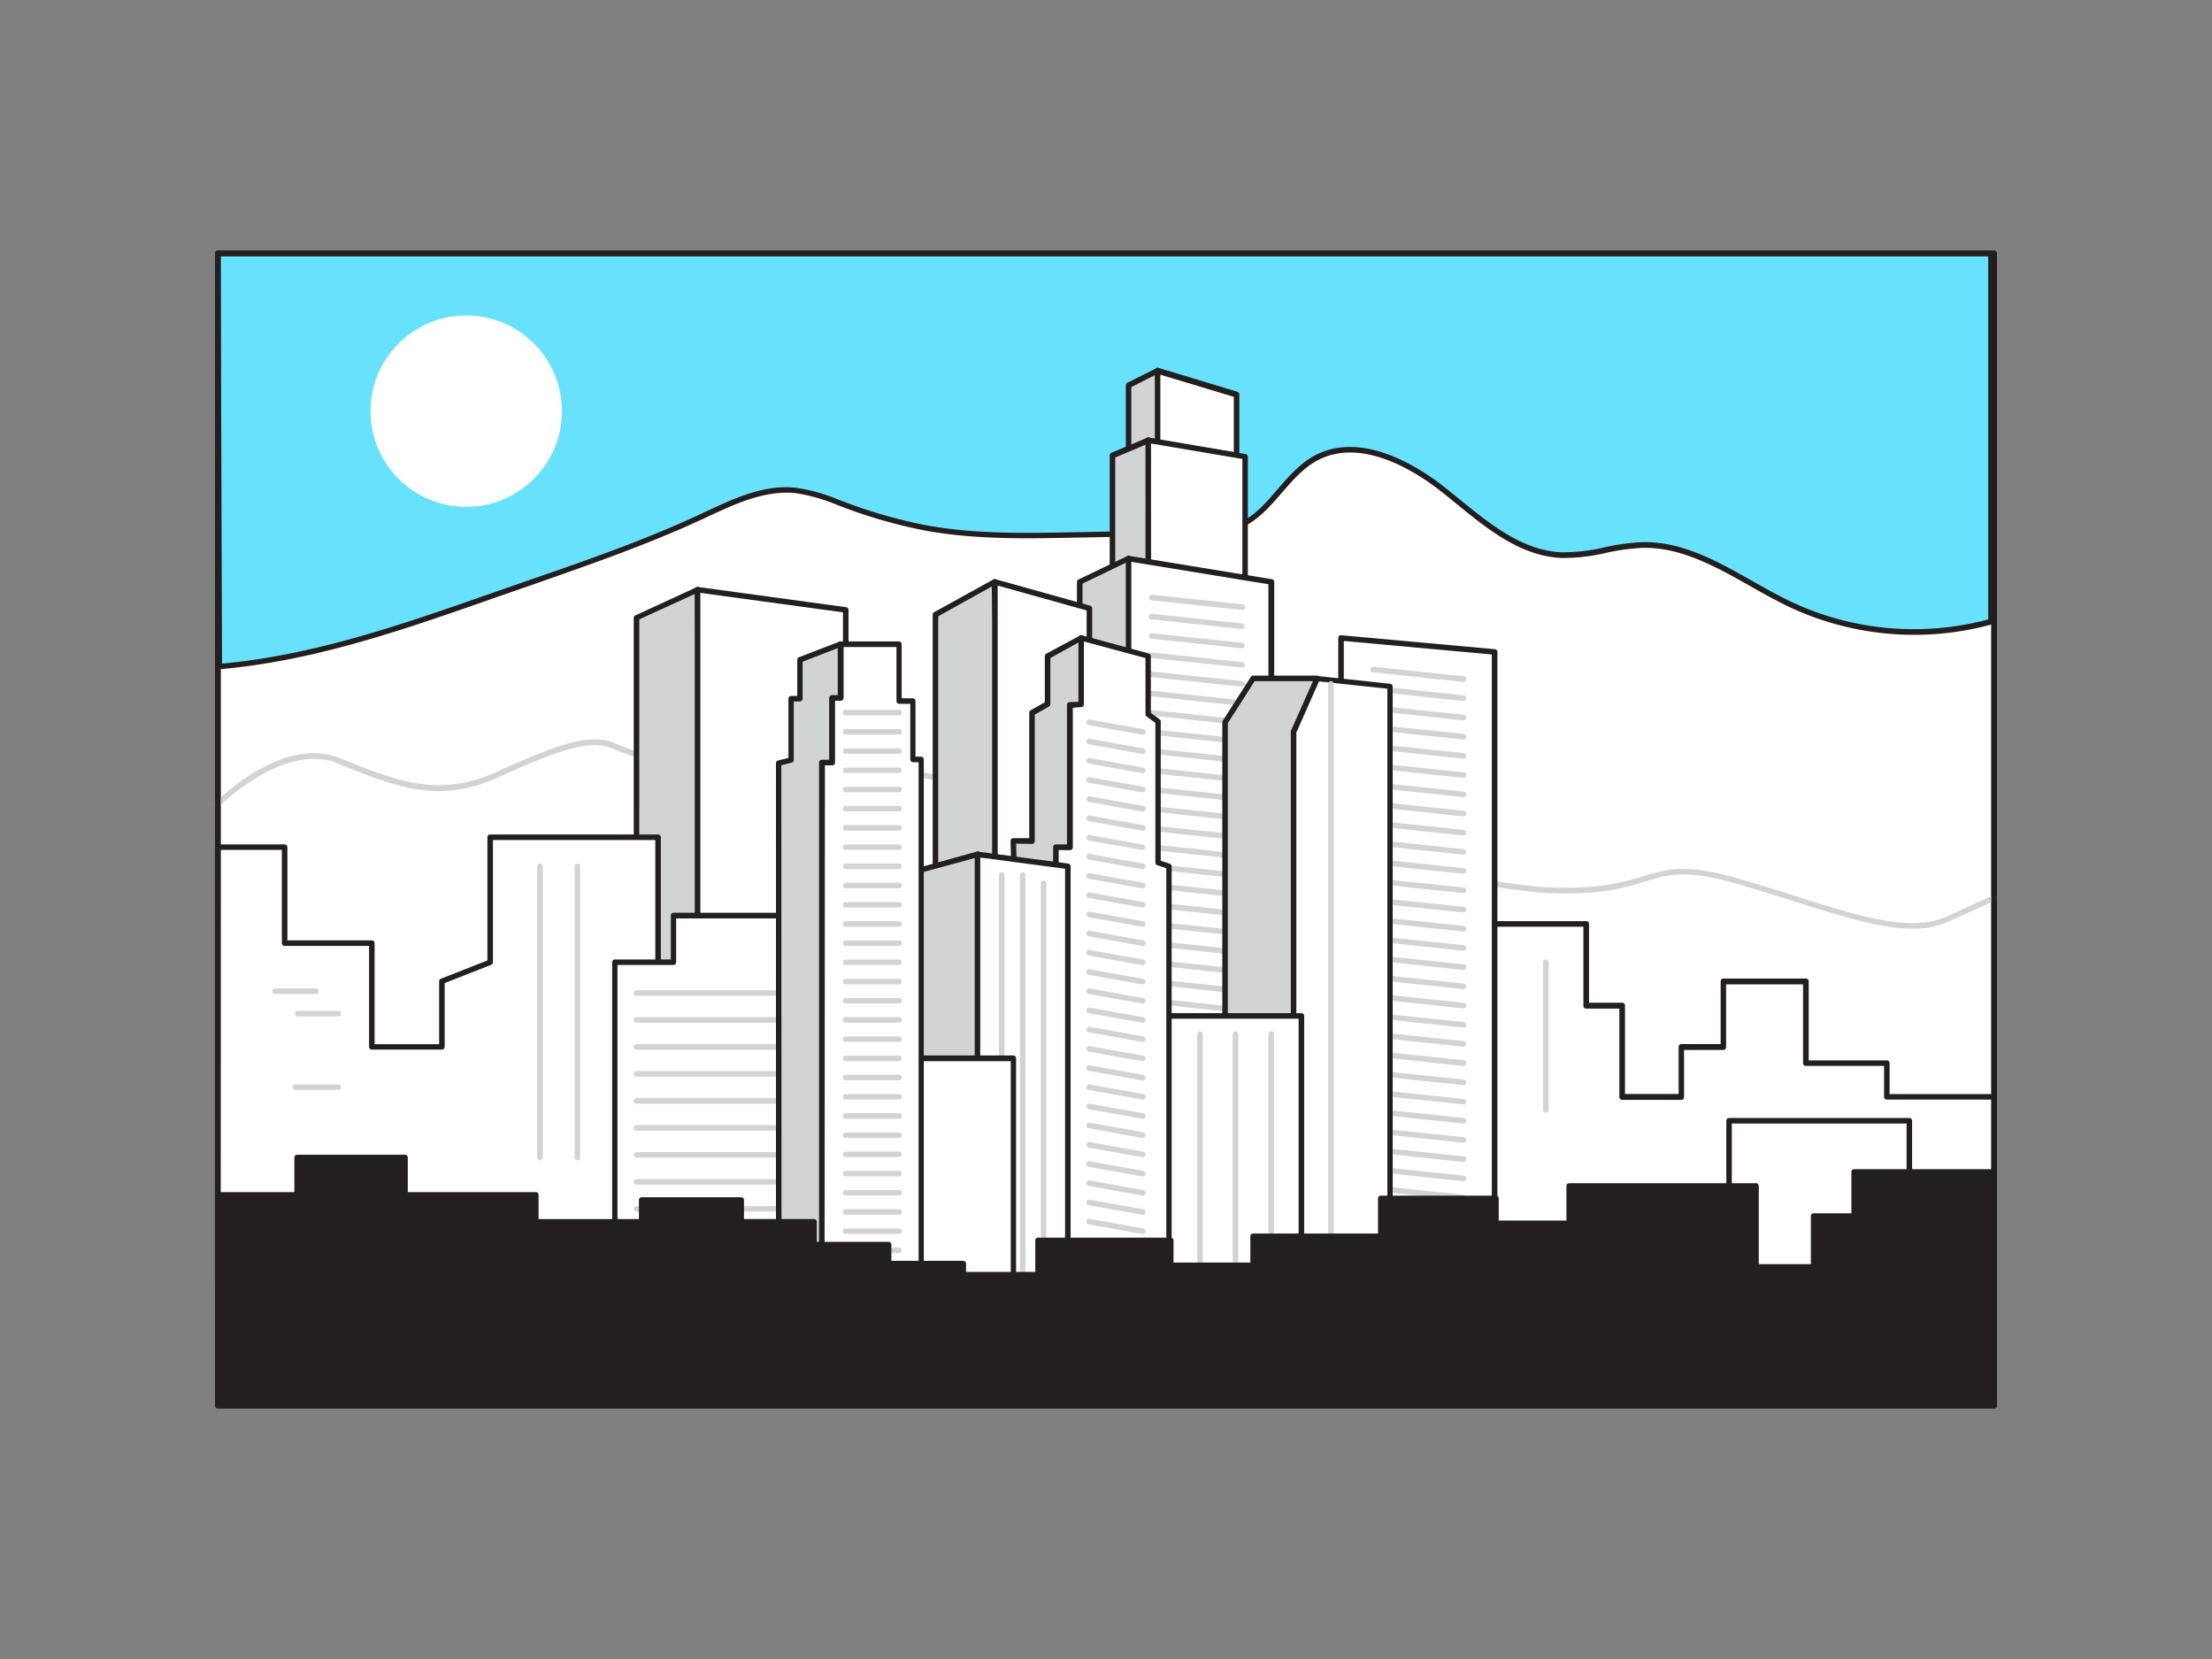 <svg xmlns="http://www.w3.org/2000/svg" viewBox="0 0 400 300"><rect x="0" y="0" width="400" height="300" fill="#808080" stroke="none"/><g id="_398_los_angeles_flatline" data-name="#398_los_angeles_flatline"><rect x="39.4" y="45.82" width="321.2" height="208.36" fill="#fff"/><path d="M360.6,254.68H39.4a.5.5,0,0,1-.5-.5V45.82a.5.5,0,0,1,.5-.5H360.6a.5.5,0,0,1,.5.5V254.18A.5.5,0,0,1,360.6,254.68Zm-320.7-1H360.1V46.32H39.9Z" fill="#231f20"/><path d="M39.65,120.56c16.94-1.47,33.19-7.13,49.23-12.75l8.62-3c9.82-3.44,19.65-6.88,29.08-11.25,5.51-2.54,11.26-5.48,17.29-4.85a34.12,34.12,0,0,1,8.39,2.43,90.94,90.94,0,0,0,15.23,4.36c8.74,1.6,17.69,1.43,26.56,1.26l21.64-.41c2.9-.06,5.89-.14,8.55-1.31,5.58-2.49,8.25-9.16,13.61-12.11,7.32-4,16.4.33,23,5.5S274,100,282.34,100.4c4.92.24,9.71-1.72,14.63-1.83,9.8-.22,18.11,6.64,27,10.82a52.36,52.36,0,0,0,36.14,3V45.82H39.4Z" fill="#68e1fd"/><path d="M39.65,121.05a.5.5,0,0,1-.34-.13.48.48,0,0,1-.16-.36L38.9,45.82a.51.51,0,0,1,.5-.5H360.09a.5.5,0,0,1,.5.5v66.6a.5.5,0,0,1-.37.48,53.13,53.13,0,0,1-36.49-3.06c-2.44-1.15-4.88-2.52-7.23-3.85-6.17-3.48-12.56-7.09-19.52-6.92a39,39,0,0,0-6.61.92,33.81,33.81,0,0,1-8.05.91C275,100.55,269,95.71,263.25,91c-.92-.74-1.83-1.49-2.74-2.2-4-3.15-14.18-10-22.42-5.46-2.47,1.36-4.4,3.6-6.28,5.76-2.13,2.46-4.33,5-7.37,6.36-2.79,1.24-5.95,1.3-8.74,1.35l-21.64.42c-8.77.17-17.85.34-26.66-1.27a90,90,0,0,1-15.32-4.39l-.77-.29a31.31,31.31,0,0,0-7.49-2.11c-5.48-.55-10.77,1.9-15.89,4.29l-1.14.53c-9.46,4.37-19.46,7.87-29.12,11.26l-8.62,3c-15.86,5.56-32.25,11.3-49.36,12.77Zm.25-74.73L40.15,120c16.78-1.54,32.94-7.2,48.57-12.67l8.62-3C107,101,117,97.46,126.37,93.1l1.14-.53c5.24-2.44,10.66-5,16.41-4.37a31.56,31.56,0,0,1,7.74,2.17l.77.29A89.87,89.87,0,0,0,167.58,95c8.72,1.59,17.74,1.42,26.46,1.25l21.64-.42c2.7,0,5.75-.11,8.35-1.26,2.84-1.26,4.87-3.61,7-6.11,1.93-2.22,3.92-4.53,6.54-6,8.77-4.83,19.38,2.27,23.53,5.54.91.72,1.83,1.47,2.75,2.22,5.63,4.58,11.46,9.32,18.48,9.65a32.32,32.32,0,0,0,7.82-.9,40.23,40.23,0,0,1,6.78-.93c7.26-.17,13.75,3.5,20,7.05,2.34,1.32,4.76,2.68,7.17,3.82a52.1,52.1,0,0,0,35.43,3.1V46.32Z" fill="#231f20"/><path d="M345.86,167.93c-5.86,0-13-2.27-21.44-4.94-3.38-1.07-6.88-2.18-10.61-3.24-9-2.58-12.09-1.63-16.36-.33-3.58,1.1-8,2.45-17.37,2.08-9.1-.37-37.62-6-67.81-12-35.35-7-75.43-15-79.8-13.2-7.74,3.12-16.19,1.59-21.52-.88-4.4-2-10.84.65-21,5.21-10.58,4.75-18.31,1.67-28.1-2.24L61,138c-9.59-3.82-21.12,7.58-21.24,7.7a.48.48,0,0,1-.7,0,.5.5,0,0,1,0-.71c.49-.49,12.11-12,22.31-7.92l.88.35c9.57,3.82,17.13,6.84,27.32,2.26,10.4-4.67,17-7.42,21.81-5.21,5.14,2.39,13.29,3.86,20.72.87,4.66-1.88,41.44,5.41,80.37,13.13,30.16,6,58.64,11.63,67.66,12,9.17.38,13.53-1,17-2,4.26-1.31,7.63-2.34,16.93.32,3.74,1.06,7.24,2.17,10.63,3.25,11.66,3.7,20.87,6.62,27.25,3.72l8.42-3.83a.5.5,0,0,1,.66.25.49.49,0,0,1-.24.66l-8.43,3.83A15.68,15.68,0,0,1,345.86,167.93Z" fill="#d1d3d4"/><polygon points="268.27 167.08 286.86 167.08 286.86 181.83 293.33 181.83 293.33 198.34 304.03 198.34 304.03 189.32 311.63 189.32 311.63 177.45 326.56 177.45 326.56 192.25 341.2 192.25 341.2 198.34 360.6 198.34 360.6 238.4 258.42 238.4 268.27 167.08" fill="#fff"/><path d="M360.6,238.9H258.42a.49.49,0,0,1-.38-.17.52.52,0,0,1-.12-.4L267.78,167a.5.5,0,0,1,.49-.43h18.58a.5.5,0,0,1,.5.5v14.25h6a.5.5,0,0,1,.5.5v16h9.7v-8.52a.5.5,0,0,1,.5-.5h7.1V177.45a.5.5,0,0,1,.5-.5h14.92a.5.5,0,0,1,.5.5v14.3H341.2a.5.5,0,0,1,.5.5v5.59h18.9a.5.5,0,0,1,.5.5V238.4A.5.5,0,0,1,360.6,238.9ZM259,237.9H360.1V198.84H341.2a.5.5,0,0,1-.5-.5v-5.59H326.55a.5.5,0,0,1-.5-.5V178H312.13v11.37a.5.5,0,0,1-.5.5h-7.1v8.52a.5.5,0,0,1-.5.5h-10.7a.5.5,0,0,1-.5-.5v-16h-6a.5.5,0,0,1-.5-.5V167.58H268.71Z" fill="#231f20"/><rect x="312.67" y="202.67" width="32.6" height="44.34" fill="#fff"/><path d="M345.27,247.5h-32.6a.5.5,0,0,1-.5-.5V202.67a.5.5,0,0,1,.5-.5h32.6a.5.5,0,0,1,.5.5V247A.5.5,0,0,1,345.27,247.5Zm-32.1-1h31.6V203.17h-31.6Z" fill="#231f20"/><path d="M242.46,139.3V115.36l27.78,2.54V233.06l-32,2.81Z" fill="#fff"/><path d="M238.21,236.37a.52.52,0,0,1-.35-.14.5.5,0,0,1-.15-.38L242,139.29V115.36a.48.48,0,0,1,.16-.36.45.45,0,0,1,.38-.13l27.79,2.53a.49.49,0,0,1,.45.5V233.06a.49.49,0,0,1-.45.49l-32,2.82ZM243,115.91v23.41l-4.23,96,31-2.72V118.35Zm-.5,23.39h0Z" fill="#231f20"/><path d="M264.62,123.3h-.05l-16.35-1.73a.5.5,0,1,1,.1-1l16.35,1.73a.5.5,0,0,1-.05,1Z" fill="#d1d3d4"/><path d="M264.62,126.77h-.05L248.22,125a.5.5,0,0,1,.1-1l16.35,1.74a.49.49,0,0,1,.45.55A.5.5,0,0,1,264.62,126.77Z" fill="#d1d3d4"/><path d="M264.62,130.25h-.05l-16.35-1.73a.5.5,0,0,1-.45-.55.5.5,0,0,1,.55-.44l16.35,1.73a.5.5,0,0,1,.45.55A.51.51,0,0,1,264.62,130.25Z" fill="#d1d3d4"/><path d="M264.62,133.72h-.05L248.22,132a.5.5,0,1,1,.1-1l16.35,1.73a.5.5,0,0,1-.05,1Z" fill="#d1d3d4"/><path d="M264.62,137.19h-.05l-16.35-1.73a.5.5,0,0,1,.1-1l16.35,1.73a.5.5,0,0,1-.05,1Z" fill="#d1d3d4"/><path d="M264.62,140.66h-.05l-16.35-1.73a.5.5,0,0,1,.1-1l16.35,1.74a.5.5,0,0,1-.05,1Z" fill="#d1d3d4"/><path d="M264.62,144.14h-.05l-16.35-1.73a.5.5,0,0,1-.45-.55.5.5,0,0,1,.55-.44l16.35,1.73a.5.5,0,0,1-.05,1Z" fill="#d1d3d4"/><path d="M264.62,147.61h-.05l-16.35-1.73a.5.5,0,0,1-.45-.55.5.5,0,0,1,.55-.44l16.35,1.73a.5.5,0,0,1-.05,1Z" fill="#d1d3d4"/><path d="M264.62,151.08h-.05l-16.35-1.73a.5.5,0,0,1,.1-1l16.35,1.73a.5.5,0,0,1-.05,1Z" fill="#d1d3d4"/><path d="M264.62,154.55h-.05l-16.35-1.73a.5.5,0,0,1,.1-1l16.35,1.74a.49.49,0,0,1,.45.55A.5.5,0,0,1,264.62,154.55Z" fill="#d1d3d4"/><path d="M264.62,158h-.05l-16.35-1.73a.5.5,0,1,1,.1-1L264.67,157a.5.5,0,0,1,.45.55A.51.51,0,0,1,264.62,158Z" fill="#d1d3d4"/><path d="M264.62,161.5h-.05l-16.35-1.74a.5.5,0,0,1-.45-.55.5.5,0,0,1,.55-.44l16.35,1.73a.5.5,0,0,1-.05,1Z" fill="#d1d3d4"/><path d="M264.62,165h-.05l-16.35-1.73a.5.5,0,0,1,.1-1L264.67,164a.5.5,0,0,1-.05,1Z" fill="#d1d3d4"/><path d="M264.62,168.44h-.05l-16.35-1.73a.5.5,0,0,1,.1-1l16.35,1.74a.5.5,0,0,1-.05,1Z" fill="#d1d3d4"/><path d="M264.62,171.92h-.05l-16.35-1.73a.5.5,0,1,1,.1-1l16.35,1.73a.5.5,0,0,1-.05,1Z" fill="#d1d3d4"/><path d="M264.62,175.39h-.05l-16.35-1.74a.5.5,0,0,1-.45-.55.5.5,0,0,1,.55-.44l16.35,1.73a.5.5,0,0,1-.05,1Z" fill="#d1d3d4"/><path d="M264.62,178.86h-.05l-16.35-1.73a.5.5,0,0,1,.1-1l16.35,1.73a.5.5,0,0,1-.05,1Z" fill="#d1d3d4"/><path d="M264.62,182.33h-.05l-16.35-1.73a.5.5,0,0,1-.45-.55.5.5,0,0,1,.55-.44l16.35,1.73a.5.5,0,0,1-.05,1Z" fill="#d1d3d4"/><path d="M264.62,185.81h-.05l-16.35-1.73a.5.5,0,0,1-.45-.55.5.5,0,0,1,.55-.44l16.35,1.73a.5.5,0,0,1-.05,1Z" fill="#d1d3d4"/><path d="M264.62,189.28h-.05l-16.35-1.74a.5.5,0,1,1,.1-1l16.35,1.73a.5.5,0,0,1-.05,1Z" fill="#d1d3d4"/><path d="M264.62,192.75h-.05L248.22,191a.5.5,0,0,1,.1-1l16.35,1.73a.5.5,0,0,1-.05,1Z" fill="#d1d3d4"/><path d="M264.62,196.22h-.05l-16.35-1.73a.5.5,0,0,1-.45-.55.49.49,0,0,1,.55-.44l16.35,1.73a.5.5,0,0,1-.05,1Z" fill="#d1d3d4"/><path d="M264.62,199.7h-.05L248.22,198a.5.5,0,0,1-.45-.55.5.5,0,0,1,.55-.44l16.35,1.73a.5.5,0,0,1-.05,1Z" fill="#d1d3d4"/><path d="M264.62,203.17h-.05l-16.35-1.74a.49.49,0,0,1-.45-.55.5.5,0,0,1,.55-.44l16.35,1.73a.5.5,0,0,1-.05,1Z" fill="#d1d3d4"/><path d="M264.62,206.64h-.05l-16.35-1.73a.5.5,0,0,1,.1-1l16.35,1.73a.5.5,0,0,1-.05,1Z" fill="#d1d3d4"/><path d="M264.62,210.11h-.05l-16.35-1.73a.5.5,0,0,1-.45-.55.49.49,0,0,1,.55-.44l16.35,1.73a.5.5,0,0,1-.05,1Z" fill="#d1d3d4"/><path d="M264.62,213.59h-.05l-16.35-1.73a.5.5,0,0,1-.45-.55.5.5,0,0,1,.55-.44l16.35,1.73a.5.5,0,0,1-.05,1Z" fill="#d1d3d4"/><path d="M264.62,217.06h-.05l-16.35-1.73a.5.5,0,0,1,.1-1l16.35,1.73a.5.5,0,0,1-.05,1Z" fill="#d1d3d4"/><path d="M264.62,220.53h-.05l-16.35-1.73a.5.5,0,0,1,.1-1l16.35,1.74a.49.49,0,0,1,.45.54A.5.5,0,0,1,264.62,220.53Z" fill="#d1d3d4"/><path d="M264.62,224h-.05l-16.35-1.73a.5.5,0,0,1-.45-.55.5.5,0,0,1,.55-.44L264.67,223a.5.5,0,0,1-.05,1Z" fill="#d1d3d4"/><polygon points="209.33 67.03 204.08 69.66 204.08 81.67 210.27 81.67 209.33 67.03" fill="#d1d3d4"/><path d="M210.27,82.17h-6.19a.5.5,0,0,1-.5-.5v-12a.5.5,0,0,1,.27-.45l5.26-2.63a.49.49,0,0,1,.47,0,.48.48,0,0,1,.25.4l.94,14.64a.47.47,0,0,1-.14.37A.48.48,0,0,1,210.27,82.17Zm-5.69-1h5.16l-.86-13.36L204.58,70Z" fill="#231f20"/><polygon points="207.64 79.61 201.17 82.35 201.17 103.44 210.27 102.31 207.64 79.61" fill="#d1d3d4"/><path d="M201.17,104a.51.51,0,0,1-.33-.13.48.48,0,0,1-.17-.37V82.35a.51.51,0,0,1,.3-.47l6.48-2.73a.46.46,0,0,1,.44,0,.51.51,0,0,1,.25.38l2.63,22.7a.51.51,0,0,1-.44.56l-9.1,1.13Zm.5-21.27v20.2l8.05-1-2.5-21.55Z" fill="#231f20"/><polygon points="204.08 101 195.25 105.23 195.25 189.32 219.7 162.74 204.08 101" fill="#d1d3d4"/><path d="M195.25,189.82a.57.57,0,0,1-.18,0,.51.51,0,0,1-.32-.47V105.23a.49.49,0,0,1,.29-.45l8.82-4.23a.54.54,0,0,1,.43,0,.55.55,0,0,1,.27.33l15.63,61.74a.49.49,0,0,1-.12.46l-24.45,26.58A.51.51,0,0,1,195.25,189.82Zm.5-84.28V188l23.4-25.44-15.41-60.88Z" fill="#231f20"/><polygon points="223.61 82.35 223.61 71.35 209.33 67.03 209.33 80.06 223.61 82.35" fill="#fff"/><path d="M223.61,82.85h-.08l-14.28-2.29a.51.51,0,0,1-.42-.5V67a.51.51,0,0,1,.2-.4.52.52,0,0,1,.45-.08l14.27,4.32a.49.49,0,0,1,.36.48v11a.49.49,0,0,1-.18.38A.53.53,0,0,1,223.61,82.85Zm-13.78-3.22,13.28,2.13v-10l-13.28-4Z" fill="#231f20"/><polygon points="225.15 104.45 225.15 82.61 207.64 79.61 207.64 101.93 225.15 104.45" fill="#fff"/><path d="M225.15,105h-.07l-17.51-2.52a.51.51,0,0,1-.43-.5V79.61a.5.5,0,0,1,.59-.5l17.5,3a.5.5,0,0,1,.42.49v21.85a.48.48,0,0,1-.17.37A.51.51,0,0,1,225.15,105Zm-17-3.46,16.51,2.38V83L208.14,80.2Z" fill="#231f20"/><polygon points="229.87 193.99 229.87 105.23 204.08 101 204.08 210.49 229.87 193.99" fill="#fff"/><path d="M204.08,211a.48.48,0,0,1-.24-.06.51.51,0,0,1-.26-.44V101a.52.52,0,0,1,.17-.38.55.55,0,0,1,.41-.11L230,104.74a.49.49,0,0,1,.42.49V194a.5.5,0,0,1-.23.42l-25.79,16.5A.56.56,0,0,1,204.08,211Zm.5-109.4v108l24.79-15.86V105.65ZM229.87,194h0Z" fill="#231f20"/><path d="M224.57,110.28h0l-16.35-1.73a.5.5,0,1,1,.1-1l16.35,1.73a.5.5,0,0,1-.05,1Z" fill="#d1d3d4"/><path d="M224.57,113.75h0L208.17,112a.5.5,0,1,1,.1-1l16.35,1.74a.5.5,0,0,1,.45.55A.51.51,0,0,1,224.57,113.75Z" fill="#d1d3d4"/><path d="M224.57,117.23h0l-16.35-1.73a.5.5,0,0,1-.45-.55.5.5,0,0,1,.55-.44l16.35,1.73a.5.5,0,0,1,.45.55A.51.51,0,0,1,224.57,117.23Z" fill="#d1d3d4"/><path d="M224.57,120.7h0L208.17,119a.5.5,0,1,1,.1-1l16.35,1.73a.5.5,0,0,1-.05,1Z" fill="#d1d3d4"/><path d="M224.57,124.17h0l-16.35-1.73a.5.5,0,1,1,.1-1l16.35,1.73a.5.5,0,0,1-.05,1Z" fill="#d1d3d4"/><path d="M224.57,127.64h0l-16.35-1.73a.5.5,0,0,1-.45-.55.49.49,0,0,1,.55-.44l16.35,1.73a.49.49,0,0,1,.45.55A.51.51,0,0,1,224.57,127.64Z" fill="#d1d3d4"/><path d="M224.57,131.12h0l-16.35-1.73a.5.5,0,0,1-.45-.55.5.5,0,0,1,.55-.44l16.35,1.73a.5.5,0,0,1,.45.55A.52.52,0,0,1,224.57,131.12Z" fill="#d1d3d4"/><path d="M224.57,134.59h0l-16.35-1.73a.5.5,0,0,1-.45-.55.5.5,0,0,1,.55-.44l16.35,1.73a.5.5,0,0,1-.05,1Z" fill="#d1d3d4"/><path d="M224.57,138.06h0l-16.35-1.73a.5.5,0,0,1,.1-1l16.35,1.73a.5.5,0,0,1-.05,1Z" fill="#d1d3d4"/><path d="M224.57,141.53h0l-16.35-1.73a.5.5,0,0,1,.1-1l16.35,1.74a.5.5,0,0,1,.45.55A.51.51,0,0,1,224.57,141.53Z" fill="#d1d3d4"/><path d="M224.57,145h0l-16.35-1.73a.5.5,0,1,1,.1-1L224.62,144a.5.5,0,0,1,.45.55A.51.51,0,0,1,224.57,145Z" fill="#d1d3d4"/><path d="M224.57,148.48h0l-16.35-1.74a.5.5,0,0,1-.45-.55.5.5,0,0,1,.55-.44l16.35,1.73a.5.5,0,0,1-.05,1Z" fill="#d1d3d4"/><path d="M224.57,152h0l-16.35-1.73a.5.5,0,0,1,.1-1L224.62,151a.5.5,0,0,1-.05,1Z" fill="#d1d3d4"/><path d="M224.57,155.42h0l-16.35-1.73a.5.5,0,1,1,.1-1l16.35,1.73a.5.5,0,0,1,.45.55A.51.51,0,0,1,224.57,155.42Z" fill="#d1d3d4"/><path d="M224.57,158.9h0l-16.35-1.73a.5.5,0,1,1,.1-1l16.35,1.73a.5.5,0,0,1,.45.55A.51.51,0,0,1,224.57,158.9Z" fill="#d1d3d4"/><path d="M224.57,162.37h0l-16.35-1.74a.49.49,0,0,1-.45-.55.5.5,0,0,1,.55-.44l16.35,1.73a.5.5,0,0,1-.05,1Z" fill="#d1d3d4"/><path d="M224.57,165.84h0l-16.35-1.73a.5.5,0,0,1,.1-1l16.35,1.73a.5.5,0,0,1-.05,1Z" fill="#d1d3d4"/><path d="M224.57,169.31h0l-16.35-1.73a.5.5,0,0,1,.1-1l16.35,1.74a.5.5,0,0,1,.45.55A.51.51,0,0,1,224.57,169.31Z" fill="#d1d3d4"/><path d="M224.57,172.79h0l-16.35-1.73a.5.5,0,0,1-.45-.55.5.5,0,0,1,.55-.44l16.35,1.73a.5.5,0,0,1,.45.55A.51.51,0,0,1,224.57,172.79Z" fill="#d1d3d4"/><path d="M224.57,176.26h0l-16.35-1.74a.49.49,0,0,1-.45-.55.5.5,0,0,1,.55-.44l16.35,1.73a.5.5,0,0,1-.05,1Z" fill="#d1d3d4"/><path d="M224.57,179.73h0L208.17,178a.5.5,0,0,1,.1-1l16.35,1.73a.5.5,0,0,1-.05,1Z" fill="#d1d3d4"/><path d="M224.57,183.2h0l-16.35-1.73a.5.5,0,0,1-.45-.55.49.49,0,0,1,.55-.44l16.35,1.73a.5.5,0,0,1,.45.55A.51.51,0,0,1,224.57,183.2Z" fill="#d1d3d4"/><path d="M224.57,186.68h0l-16.35-1.73a.5.5,0,0,1-.45-.55.5.5,0,0,1,.55-.44l16.35,1.73a.5.5,0,0,1-.05,1Z" fill="#d1d3d4"/><path d="M224.57,190.15h0l-16.35-1.73a.5.5,0,0,1,.1-1l16.35,1.73a.5.5,0,0,1-.05,1Z" fill="#d1d3d4"/><path d="M224.57,193.62h0l-16.35-1.73a.5.5,0,0,1,.1-1l16.35,1.73a.5.5,0,0,1-.05,1Z" fill="#d1d3d4"/><path d="M224.57,197.09h0l-16.35-1.73a.5.5,0,0,1-.45-.55.5.5,0,0,1,.55-.44l16.35,1.73a.5.5,0,0,1,.45.55A.51.51,0,0,1,224.57,197.09Z" fill="#d1d3d4"/><path d="M224.57,200.57h0l-16.35-1.73a.5.5,0,1,1,.1-1l16.35,1.73a.5.5,0,0,1-.05,1Z" fill="#d1d3d4"/><path d="M224.57,204h0l-16.35-1.73a.5.5,0,0,1,.1-1L224.62,203a.5.5,0,0,1-.05,1Z" fill="#d1d3d4"/><path d="M224.57,207.51h0l-16.35-1.73a.5.5,0,0,1,.1-1l16.35,1.73a.5.5,0,0,1-.05,1Z" fill="#d1d3d4"/><path d="M224.57,211h0l-16.35-1.73a.5.5,0,0,1-.45-.55.5.5,0,0,1,.55-.44L224.62,210a.5.5,0,0,1,.45.55A.51.51,0,0,1,224.57,211Z" fill="#d1d3d4"/><polygon points="238.21 122.69 226.6 122.69 221.53 130.62 221.53 212.22 235.33 207.02 238.21 122.69" fill="#d1d3d4"/><path d="M221.53,212.72a.47.47,0,0,1-.28-.09.49.49,0,0,1-.22-.41v-81.6a.5.5,0,0,1,.08-.27l5.07-7.93a.49.49,0,0,1,.42-.24h11.61a.52.52,0,0,1,.36.16.52.52,0,0,1,.14.36L235.83,207a.5.5,0,0,1-.32.45l-13.8,5.21A.57.57,0,0,1,221.53,212.72Zm.5-81.95V211.5l12.81-4.83,2.85-83.49H226.88Z" fill="#231f20"/><polygon points="251.38 231.32 251.38 124.09 238.21 122.69 233.92 132.35 233.92 238.4 251.38 231.32" fill="#fff"/><path d="M233.92,238.9a.57.57,0,0,1-.28-.08.51.51,0,0,1-.22-.42v-106a.65.65,0,0,1,0-.2l4.29-9.67a.49.49,0,0,1,.51-.29l13.17,1.41a.49.49,0,0,1,.45.49V231.33a.51.51,0,0,1-.31.46l-17.46,7.08A.58.58,0,0,1,233.92,238.9Zm.5-106.44v105.2L250.88,231V124.54l-12.36-1.32Zm17,98.87h0Z" fill="#231f20"/><path d="M240.68,228.35a.5.5,0,0,1-.5-.5V123.67a.5.5,0,0,1,1,0V227.85A.5.5,0,0,1,240.68,228.35Z" fill="#d1d3d4"/><polygon points="210.27 183.71 235.33 183.71 235.33 233.06 204.08 232.6 210.27 183.71" fill="#fff"/><path d="M235.33,233.56h0l-31.25-.46a.48.48,0,0,1-.37-.17.51.51,0,0,1-.12-.39l6.19-48.89a.51.51,0,0,1,.5-.44h25.06a.5.5,0,0,1,.5.5v49.35a.47.47,0,0,1-.15.35A.51.51,0,0,1,235.33,233.56Zm-30.69-1.45,30.19.44V184.21H210.71Z" fill="#231f20"/><path d="M217,240.9a.5.5,0,0,1-.5-.5V187a.51.51,0,0,1,.5-.5.5.5,0,0,1,.5.5V240.4A.5.5,0,0,1,217,240.9Z" fill="#d1d3d4"/><path d="M223.42,240.9a.5.5,0,0,1-.5-.5V187a.51.51,0,0,1,.5-.5.5.5,0,0,1,.5.5V240.4A.5.5,0,0,1,223.42,240.9Z" fill="#d1d3d4"/><path d="M229.87,240.9a.5.5,0,0,1-.5-.5V187a.5.5,0,1,1,1,0V240.4A.5.5,0,0,1,229.87,240.9Z" fill="#d1d3d4"/><polygon points="179.86 105.23 169.16 111.14 169.16 176.63 181.55 170.55 179.86 105.23" fill="#d1d3d4"/><path d="M169.16,177.13a.52.52,0,0,1-.5-.5V111.14a.51.51,0,0,1,.26-.44l10.7-5.91a.53.53,0,0,1,.49,0,.5.5,0,0,1,.25.43l1.69,65.32a.49.49,0,0,1-.28.46l-12.39,6.08A.54.54,0,0,1,169.16,177.13Zm.5-65.69v64.39L181,170.24l-1.66-64.18Z" fill="#231f20"/><polygon points="179.86 162.74 179.86 105.23 196.95 110.02 196.95 180.1 179.86 162.74" fill="#fff"/><path d="M197,180.6a.47.47,0,0,1-.35-.15l-17.09-17.36a.47.47,0,0,1-.15-.35V105.23a.51.51,0,0,1,.2-.4.49.49,0,0,1,.44-.08l17.09,4.78a.5.5,0,0,1,.36.48V180.1a.5.5,0,0,1-.31.47A.58.58,0,0,1,197,180.6Zm-16.59-18.07,16.09,16.35V110.39l-16.09-4.5Z" fill="#231f20"/><polygon points="126.14 106.64 115.1 111.7 115.1 245.73 128.01 245.73 126.14 106.64" fill="#d1d3d4"/><path d="M128,246.23H115.1a.51.51,0,0,1-.5-.5v-134a.5.5,0,0,1,.3-.45l11-5.07a.49.49,0,0,1,.47,0,.5.5,0,0,1,.23.42l1.87,139.09a.54.54,0,0,1-.14.36A.53.53,0,0,1,128,246.23Zm-12.41-1h11.91l-1.86-137.82L115.6,112Z" fill="#231f20"/><polygon points="126.14 211.35 126.14 106.64 152.93 110.3 152.93 234.53 126.14 211.35" fill="#fff"/><path d="M152.93,235a.5.5,0,0,1-.33-.12l-26.78-23.18a.49.49,0,0,1-.18-.37V106.64a.49.49,0,0,1,.18-.38.46.46,0,0,1,.39-.12L153,109.8a.51.51,0,0,1,.44.5V234.53a.5.5,0,0,1-.3.45A.46.46,0,0,1,152.93,235Zm-26.29-23.9,25.79,22.3V110.73l-25.79-3.52Z" fill="#231f20"/><polygon points="195.54 115.36 189.44 118.65 189.44 127.28 186.62 128.88 186.62 152.06 183.24 152.06 184.93 222.64 204.08 219.17 201.17 123.34 195.54 115.36" fill="#d1d3d4"/><path d="M184.93,223.14a.54.54,0,0,1-.32-.11.51.51,0,0,1-.18-.38l-1.69-70.58a.54.54,0,0,1,.14-.36.55.55,0,0,1,.36-.15h2.88V128.88a.52.52,0,0,1,.25-.44l2.57-1.45v-8.34a.51.51,0,0,1,.26-.44l6.1-3.29a.49.49,0,0,1,.64.16l5.64,8a.66.66,0,0,1,.09.28l2.91,95.82a.52.52,0,0,1-.41.51L185,223.13Zm-1.18-70.58L185.42,222l18.14-3.29-2.89-95.24-5.29-7.5L189.94,119v8.33a.51.51,0,0,1-.26.44l-2.56,1.45v22.89a.5.5,0,0,1-.5.5Zm5.69-25.28Z" fill="#231f20"/><polygon points="211.4 238.4 211.4 156.66 209.43 156 209.43 130.47 207.64 129.16 207.64 118.65 195.54 115.36 195.54 127.38 193.47 127.47 193.47 153.19 190.94 153.19 190.94 249.48 211.4 238.4" fill="#fff"/><path d="M190.94,250a.48.48,0,0,1-.26-.07.5.5,0,0,1-.24-.43V153.19a.5.5,0,0,1,.5-.5h2V127.47a.5.5,0,0,1,.48-.5l1.59-.07V115.36a.49.49,0,0,1,.19-.39.5.5,0,0,1,.44-.09l12.1,3.29a.49.49,0,0,1,.37.48v10.26l1.58,1.16a.52.52,0,0,1,.21.4v25.17l1.62.55a.49.49,0,0,1,.35.47V238.4a.48.48,0,0,1-.27.44l-20.46,11.08A.46.46,0,0,1,190.94,250Zm.5-96.29v94.95l19.46-10.53V157l-1.63-.54a.5.5,0,0,1-.34-.48V130.73l-1.58-1.17a.49.49,0,0,1-.21-.4V119L196,116v11.36a.5.5,0,0,1-.48.5L194,128v25.24a.5.5,0,0,1-.5.5Zm20,84.71h0Z" fill="#231f20"/><polygon points="119.05 235.59 119.05 151.4 88.64 151.4 88.64 174.02 79.91 177.45 79.91 189.32 67.24 189.32 67.24 170.55 51.47 170.55 51.47 153.19 39.4 153.19 39.4 232.59 119.05 235.59" fill="#fff"/><path d="M119,236.09h0l-79.65-3a.5.5,0,0,1-.48-.5v-79.4a.5.5,0,0,1,.5-.5H51.47a.5.5,0,0,1,.5.5v16.86H67.24a.5.5,0,0,1,.5.5v18.27H79.41V177.45a.5.5,0,0,1,.32-.47l8.41-3.3V151.4a.5.5,0,0,1,.5-.5H119a.5.5,0,0,1,.5.5v84.19a.48.48,0,0,1-.15.36A.5.5,0,0,1,119,236.09Zm-79.14-4,78.64,3V151.9H89.14V174a.51.51,0,0,1-.32.47l-8.41,3.3v11.53a.5.5,0,0,1-.5.5H67.24a.5.5,0,0,1-.5-.5V171.05H51.47a.5.5,0,0,1-.5-.5V153.69H39.9Z" fill="#231f20"/><polygon points="150.3 165.58 121.77 165.58 121.77 174.02 111.16 174.02 111.16 235.87 147.2 235.87 150.3 165.58" fill="#fff"/><path d="M147.2,236.37h-36a.5.5,0,0,1-.5-.5V174a.51.51,0,0,1,.5-.5h10.11v-7.94a.5.5,0,0,1,.5-.5H150.3a.49.49,0,0,1,.36.15.55.55,0,0,1,.14.37l-3.1,70.29A.5.5,0,0,1,147.2,236.37Zm-35.54-1h35.06l3.06-69.29H122.27V174a.5.5,0,0,1-.5.5H111.66Z" fill="#231f20"/><path d="M145.51,180.06H115.1a.5.5,0,1,1,0-1h30.41a.5.5,0,0,1,0,1Z" fill="#d1d3d4"/><path d="M145.51,184.94H115.1a.5.5,0,1,1,0-1h30.41a.5.5,0,0,1,0,1Z" fill="#d1d3d4"/><path d="M145.51,189.82H115.1a.5.5,0,1,1,0-1h30.41a.5.5,0,0,1,0,1Z" fill="#d1d3d4"/><path d="M145.51,194.7H115.1a.5.5,0,1,1,0-1h30.41a.5.5,0,0,1,0,1Z" fill="#d1d3d4"/><path d="M145.51,199.58H115.1a.5.5,0,0,1-.5-.5.51.51,0,0,1,.5-.5h30.41a.5.5,0,0,1,.5.5A.5.5,0,0,1,145.51,199.58Z" fill="#d1d3d4"/><path d="M145.51,204.46H115.1a.5.5,0,0,1-.5-.5.51.51,0,0,1,.5-.5h30.41a.5.5,0,0,1,.5.5A.5.5,0,0,1,145.51,204.46Z" fill="#d1d3d4"/><path d="M145.51,209.34H115.1a.5.5,0,0,1-.5-.5.51.51,0,0,1,.5-.5h30.41a.5.5,0,0,1,.5.5A.5.5,0,0,1,145.51,209.34Z" fill="#d1d3d4"/><path d="M145.51,214.22H115.1a.5.5,0,0,1-.5-.5.51.51,0,0,1,.5-.5h30.41a.5.5,0,0,1,.5.5A.5.5,0,0,1,145.51,214.22Z" fill="#d1d3d4"/><path d="M145.51,219.1H115.1a.5.5,0,0,1-.5-.5.51.51,0,0,1,.5-.5h30.41a.5.5,0,0,1,.5.5A.5.5,0,0,1,145.51,219.1Z" fill="#d1d3d4"/><polygon points="176.76 154.5 164.38 157.88 161.42 244.32 186.62 247.98 176.76 154.5" fill="#d1d3d4"/><path d="M186.62,248.48h-.07l-25.2-3.66a.49.49,0,0,1-.43-.51l3-86.44a.48.48,0,0,1,.37-.46L176.63,154a.53.53,0,0,1,.42.07.47.47,0,0,1,.21.36l9.86,93.48a.53.53,0,0,1-.15.41A.52.52,0,0,1,186.62,248.48Zm-24.68-4.59,24.12,3.5-9.73-92.25-11.47,3.13Z" fill="#231f20"/><polygon points="176.76 239.25 176.76 154.5 193.09 156.66 193.09 238.4 176.76 239.25" fill="#fff"/><path d="M176.76,239.75a.49.49,0,0,1-.34-.14.48.48,0,0,1-.16-.36V154.5a.53.53,0,0,1,.18-.38.54.54,0,0,1,.39-.12l16.33,2.16a.51.51,0,0,1,.44.5V238.4a.5.5,0,0,1-.48.5l-16.33.85Zm.5-84.68v83.65l15.34-.79V157.1Z" fill="#231f20"/><path d="M181.15,247.72a.51.51,0,0,1-.5-.5v-89a.5.5,0,0,1,.5-.5.5.5,0,0,1,.5.5v89A.5.5,0,0,1,181.15,247.72Z" fill="#d1d3d4"/><path d="M184.93,247.72a.5.5,0,0,1-.5-.5v-89a.5.5,0,1,1,1,0v89A.5.5,0,0,1,184.93,247.72Z" fill="#d1d3d4"/><path d="M188.71,249.24a.5.5,0,0,1-.5-.5v-89a.5.5,0,0,1,.5-.5.5.5,0,0,1,.5.5v89A.5.5,0,0,1,188.71,249.24Z" fill="#d1d3d4"/><polygon points="164.94 191.39 183.24 191.39 183.24 239.53 161.42 239.53 164.94 191.39" fill="#fff"/><path d="M183.24,240H161.42a.52.52,0,0,1-.37-.16.51.51,0,0,1-.13-.37l3.52-48.15a.5.5,0,0,1,.5-.46h18.3a.5.5,0,0,1,.5.5v48.14A.5.5,0,0,1,183.24,240ZM162,239h20.78V191.89H165.4Z" fill="#231f20"/><polygon points="151.99 116.49 144.67 119.31 144.67 126.34 143.07 126.34 143.07 137.42 140.82 137.98 140.82 232.59 154.52 232.59 155.84 120.34 151.99 116.49" fill="#d1d3d4"/><path d="M154.52,233.09h-13.7a.5.5,0,0,1-.5-.5V138a.49.49,0,0,1,.38-.48l1.87-.47V126.35a.5.5,0,0,1,.5-.5h1.1v-6.54a.49.49,0,0,1,.32-.47l7.32-2.82a.5.5,0,0,1,.53.12l3.85,3.85a.51.51,0,0,1,.15.35L155,232.59A.5.5,0,0,1,154.52,233.09Zm-13.2-1H154l1.3-111.55-3.47-3.47-6.69,2.58v6.7a.51.51,0,0,1-.5.5h-1.1v10.57a.5.5,0,0,1-.38.49l-1.87.46Z" fill="#231f20"/><polygon points="148.61 230.52 148.61 137.89 150.44 137.89 150.44 126.2 151.99 126.2 151.99 116.49 162.55 116.49 162.55 126.77 165.08 126.77 165.08 137.33 166.61 137.33 166.61 238.4 148.61 230.52" fill="#fff"/><path d="M166.61,238.9a.48.48,0,0,1-.2,0l-18-7.88a.51.51,0,0,1-.3-.46V137.89a.5.5,0,0,1,.5-.5h1.33V126.2a.5.5,0,0,1,.5-.5h1.05v-9.21a.5.5,0,0,1,.5-.5h10.56a.5.5,0,0,1,.5.5v9.78h2a.5.5,0,0,1,.5.5v10.06h1a.5.5,0,0,1,.5.5V238.4a.5.5,0,0,1-.22.42A.48.48,0,0,1,166.61,238.9Zm-17.5-8.7,17,7.44V137.83h-1a.5.5,0,0,1-.5-.5V127.27h-2a.5.5,0,0,1-.5-.5V117h-9.56v9.21a.5.5,0,0,1-.5.5h-1.05v11.19a.5.5,0,0,1-.5.5h-1.33Z" fill="#231f20"/><path d="M162.59,129.38h-9.66a.5.5,0,0,1,0-1h9.66a.5.5,0,1,1,0,1Z" fill="#d1d3d4"/><path d="M162.59,132.85h-9.66a.5.5,0,0,1-.5-.5.5.5,0,0,1,.5-.5h9.66a.5.5,0,0,1,.5.5A.5.5,0,0,1,162.59,132.85Z" fill="#d1d3d4"/><path d="M162.59,136.32h-9.66a.5.5,0,0,1-.5-.5.5.5,0,0,1,.5-.5h9.66a.5.5,0,0,1,.5.5A.5.5,0,0,1,162.59,136.32Z" fill="#d1d3d4"/><path d="M162.59,139.8h-9.66a.5.5,0,0,1-.5-.5.5.5,0,0,1,.5-.5h9.66a.5.5,0,0,1,.5.5A.5.5,0,0,1,162.59,139.8Z" fill="#d1d3d4"/><path d="M162.59,143.27h-9.66a.5.5,0,0,1,0-1h9.66a.5.5,0,0,1,0,1Z" fill="#d1d3d4"/><path d="M162.59,146.74h-9.66a.5.5,0,0,1-.5-.5.5.5,0,0,1,.5-.5h9.66a.5.5,0,0,1,.5.5A.5.5,0,0,1,162.59,146.74Z" fill="#d1d3d4"/><path d="M162.59,150.21h-9.66a.5.5,0,0,1-.5-.5.5.5,0,0,1,.5-.5h9.66a.5.5,0,0,1,.5.5A.5.5,0,0,1,162.59,150.21Z" fill="#d1d3d4"/><path d="M162.59,153.69h-9.66a.5.5,0,0,1-.5-.5.5.5,0,0,1,.5-.5h9.66a.5.5,0,0,1,.5.5A.5.5,0,0,1,162.59,153.69Z" fill="#d1d3d4"/><path d="M162.59,157.16h-9.66a.5.5,0,0,1,0-1h9.66a.5.5,0,0,1,0,1Z" fill="#d1d3d4"/><path d="M162.59,160.63h-9.66a.5.5,0,0,1-.5-.5.5.5,0,0,1,.5-.5h9.66a.5.5,0,0,1,.5.5A.5.5,0,0,1,162.59,160.63Z" fill="#d1d3d4"/><path d="M162.59,164.11h-9.66a.5.5,0,0,1-.5-.5.5.5,0,0,1,.5-.5h9.66a.5.5,0,0,1,.5.5A.5.5,0,0,1,162.59,164.11Z" fill="#d1d3d4"/><path d="M162.59,167.58h-9.66a.5.5,0,0,1-.5-.5.5.5,0,0,1,.5-.5h9.66a.5.5,0,0,1,.5.5A.5.5,0,0,1,162.59,167.58Z" fill="#d1d3d4"/><path d="M162.59,171.05h-9.66a.5.5,0,0,1,0-1h9.66a.5.5,0,0,1,0,1Z" fill="#d1d3d4"/><path d="M162.59,174.52h-9.66a.5.5,0,0,1-.5-.5.5.5,0,0,1,.5-.5h9.66a.5.5,0,0,1,.5.5A.5.5,0,0,1,162.59,174.52Z" fill="#d1d3d4"/><path d="M162.59,178h-9.66a.5.5,0,0,1-.5-.5.5.5,0,0,1,.5-.5h9.66a.5.5,0,0,1,.5.5A.5.5,0,0,1,162.59,178Z" fill="#d1d3d4"/><path d="M162.59,181.47h-9.66a.5.5,0,0,1-.5-.5.5.5,0,0,1,.5-.5h9.66a.5.5,0,0,1,.5.5A.5.5,0,0,1,162.59,181.47Z" fill="#d1d3d4"/><path d="M162.59,184.94h-9.66a.5.5,0,0,1,0-1h9.66a.5.5,0,0,1,0,1Z" fill="#d1d3d4"/><path d="M162.59,188.41h-9.66a.5.5,0,0,1-.5-.5.5.5,0,0,1,.5-.5h9.66a.5.5,0,0,1,.5.5A.5.5,0,0,1,162.59,188.41Z" fill="#d1d3d4"/><path d="M162.59,191.89h-9.66a.5.5,0,0,1-.5-.5.5.5,0,0,1,.5-.5h9.66a.5.5,0,0,1,.5.5A.5.5,0,0,1,162.59,191.89Z" fill="#d1d3d4"/><path d="M162.59,195.36h-9.66a.5.5,0,0,1-.5-.5.5.5,0,0,1,.5-.5h9.66a.5.5,0,0,1,.5.5A.5.5,0,0,1,162.59,195.36Z" fill="#d1d3d4"/><path d="M162.59,198.83h-9.66a.5.5,0,0,1,0-1h9.66a.5.5,0,0,1,0,1Z" fill="#d1d3d4"/><path d="M162.59,202.3h-9.66a.5.5,0,0,1-.5-.5.5.5,0,0,1,.5-.5h9.66a.5.5,0,0,1,.5.5A.5.5,0,0,1,162.59,202.3Z" fill="#d1d3d4"/><path d="M162.59,205.78h-9.66a.5.5,0,0,1-.5-.5.5.5,0,0,1,.5-.5h9.66a.5.5,0,0,1,.5.5A.5.5,0,0,1,162.59,205.78Z" fill="#d1d3d4"/><path d="M162.59,209.25h-9.66a.5.5,0,0,1-.5-.5.5.5,0,0,1,.5-.5h9.66a.5.5,0,0,1,.5.5A.5.5,0,0,1,162.59,209.25Z" fill="#d1d3d4"/><path d="M162.59,212.72h-9.66a.5.5,0,0,1,0-1h9.66a.5.5,0,0,1,0,1Z" fill="#d1d3d4"/><path d="M162.59,216.19h-9.66a.5.5,0,0,1-.5-.5.5.5,0,0,1,.5-.5h9.66a.5.5,0,0,1,.5.5A.5.5,0,0,1,162.59,216.19Z" fill="#d1d3d4"/><path d="M162.59,219.67h-9.66a.5.5,0,0,1-.5-.5.5.5,0,0,1,.5-.5h9.66a.5.5,0,0,1,.5.5A.5.5,0,0,1,162.59,219.67Z" fill="#d1d3d4"/><path d="M162.59,223.14h-9.66a.5.5,0,0,1,0-1h9.66a.5.5,0,1,1,0,1Z" fill="#d1d3d4"/><path d="M162.59,226.61h-9.66a.5.5,0,0,1,0-1h9.66a.5.5,0,1,1,0,1Z" fill="#d1d3d4"/><path d="M162.59,230.08h-9.66a.5.5,0,0,1-.5-.5.5.5,0,0,1,.5-.5h9.66a.5.5,0,0,1,.5.5A.5.5,0,0,1,162.59,230.08Z" fill="#d1d3d4"/><path d="M206.62,132.85h-.09l-9.67-1.73a.5.5,0,0,1,.18-1l9.67,1.73a.5.5,0,0,1-.09,1Z" fill="#d1d3d4"/><path d="M206.62,136.32h-.09l-9.67-1.74a.49.49,0,0,1-.4-.58.51.51,0,0,1,.58-.4l9.67,1.73a.5.5,0,0,1-.09,1Z" fill="#d1d3d4"/><path d="M206.62,139.8h-.09l-9.67-1.73a.5.5,0,0,1-.4-.58.51.51,0,0,1,.58-.41l9.67,1.73a.5.5,0,0,1,.4.58A.49.49,0,0,1,206.62,139.8Z" fill="#d1d3d4"/><path d="M206.62,143.27h-.09l-9.67-1.73a.5.5,0,0,1,.18-1l9.67,1.73a.5.5,0,0,1-.09,1Z" fill="#d1d3d4"/><path d="M206.62,146.74h-.09L196.86,145a.5.5,0,0,1,.18-1l9.67,1.73a.5.5,0,0,1-.09,1Z" fill="#d1d3d4"/><path d="M206.62,150.21h-.09l-9.67-1.73a.5.5,0,0,1,.18-1l9.67,1.73a.5.5,0,0,1-.09,1Z" fill="#d1d3d4"/><path d="M206.62,153.69h-.09L196.86,152a.5.5,0,0,1-.4-.58A.51.51,0,0,1,197,151l9.67,1.74a.49.49,0,0,1,.4.58A.49.49,0,0,1,206.62,153.69Z" fill="#d1d3d4"/><path d="M206.62,157.16h-.09l-9.67-1.73a.5.5,0,1,1,.18-1l9.67,1.73a.5.5,0,0,1-.09,1Z" fill="#d1d3d4"/><path d="M206.62,160.63h-.09l-9.67-1.73a.5.5,0,1,1,.18-1l9.67,1.73a.5.5,0,0,1-.09,1Z" fill="#d1d3d4"/><path d="M206.62,164.11h-.09l-9.67-1.73a.5.5,0,0,1-.4-.58.51.51,0,0,1,.58-.41l9.67,1.73a.5.5,0,0,1,.4.58A.49.49,0,0,1,206.62,164.11Z" fill="#d1d3d4"/><path d="M206.62,167.58h-.09l-9.67-1.73a.5.5,0,0,1-.4-.58.51.51,0,0,1,.58-.41l9.67,1.73a.5.5,0,0,1,.4.59A.49.49,0,0,1,206.62,167.58Z" fill="#d1d3d4"/><path d="M206.62,171.05h-.09l-9.67-1.73a.5.5,0,0,1,.18-1l9.67,1.73a.5.5,0,0,1-.09,1Z" fill="#d1d3d4"/><path d="M206.62,174.52h-.09l-9.67-1.73a.5.5,0,0,1,.18-1l9.67,1.73a.5.5,0,0,1-.09,1Z" fill="#d1d3d4"/><path d="M206.62,178h-.09l-9.67-1.73a.5.5,0,0,1-.4-.58.51.51,0,0,1,.58-.41l9.67,1.73a.5.5,0,0,1,.4.58A.49.49,0,0,1,206.62,178Z" fill="#d1d3d4"/><path d="M206.62,181.47h-.09l-9.67-1.73a.5.5,0,0,1-.4-.58.51.51,0,0,1,.58-.41l9.67,1.74a.49.49,0,0,1,.4.58A.49.49,0,0,1,206.62,181.47Z" fill="#d1d3d4"/><path d="M206.62,184.94h-.09l-9.67-1.73a.5.5,0,1,1,.18-1l9.67,1.73a.5.5,0,0,1-.09,1Z" fill="#d1d3d4"/><path d="M206.62,188.41h-.09l-9.67-1.74a.49.49,0,0,1-.4-.58.5.5,0,0,1,.58-.4l9.67,1.73a.5.5,0,0,1-.09,1Z" fill="#d1d3d4"/><path d="M206.62,191.89h-.09l-9.67-1.73a.5.5,0,0,1-.4-.58.51.51,0,0,1,.58-.41l9.67,1.73a.5.5,0,0,1,.4.58A.49.49,0,0,1,206.62,191.89Z" fill="#d1d3d4"/><path d="M206.62,195.36h-.09l-9.67-1.73a.5.5,0,0,1-.4-.58.51.51,0,0,1,.58-.41l9.67,1.74a.5.5,0,0,1-.09,1Z" fill="#d1d3d4"/><path d="M206.62,198.83h-.09l-9.67-1.73a.5.5,0,0,1,.18-1l9.67,1.73a.5.5,0,0,1-.09,1Z" fill="#d1d3d4"/><path d="M206.62,202.3h-.09l-9.67-1.74a.49.49,0,0,1-.4-.58.51.51,0,0,1,.58-.4l9.67,1.73a.5.5,0,0,1-.09,1Z" fill="#d1d3d4"/><path d="M206.62,205.78h-.09L196.86,204a.5.5,0,0,1-.4-.58.51.51,0,0,1,.58-.41l9.67,1.73a.5.5,0,0,1,.4.58A.49.49,0,0,1,206.62,205.78Z" fill="#d1d3d4"/><path d="M206.62,209.25h-.09l-9.67-1.73a.5.5,0,0,1-.4-.58.51.51,0,0,1,.58-.41l9.67,1.74a.49.49,0,0,1,.4.58A.49.49,0,0,1,206.62,209.25Z" fill="#d1d3d4"/><path d="M206.62,212.72h-.09L196.86,211a.5.5,0,1,1,.18-1l9.67,1.73a.5.5,0,0,1-.09,1Z" fill="#d1d3d4"/><path d="M206.62,216.19h-.09l-9.67-1.74a.49.49,0,0,1-.4-.58.5.5,0,0,1,.58-.4l9.67,1.73a.5.5,0,0,1-.09,1Z" fill="#d1d3d4"/><path d="M206.62,219.67h-.09l-9.67-1.73a.5.5,0,0,1-.4-.58.51.51,0,0,1,.58-.41l9.67,1.73a.5.5,0,0,1,.4.58A.49.49,0,0,1,206.62,219.67Z" fill="#d1d3d4"/><path d="M206.62,223.14h-.09l-9.67-1.73a.5.5,0,0,1,.18-1l9.67,1.73a.5.5,0,0,1-.09,1Z" fill="#d1d3d4"/><path d="M206.62,226.61h-.09l-9.67-1.73a.5.5,0,0,1,.18-1l9.67,1.73a.5.5,0,0,1-.09,1Z" fill="#d1d3d4"/><path d="M206.62,230.08h-.09l-9.67-1.74a.49.49,0,0,1-.4-.58.5.5,0,0,1,.58-.4l9.67,1.73a.5.5,0,0,1-.09,1Z" fill="#d1d3d4"/><path d="M206.62,233.56h-.09l-9.67-1.73a.5.5,0,0,1-.4-.58.51.51,0,0,1,.58-.41l9.67,1.73a.5.5,0,0,1,.4.58A.49.49,0,0,1,206.62,233.56Z" fill="#d1d3d4"/><polygon points="39.4 216.07 53.72 216.07 53.72 209.31 73.25 209.31 73.25 216.07 96.9 216.07 96.9 220.95 116.04 220.95 116.04 217.01 134.06 217.01 134.06 220.95 147.2 220.95 147.2 225.08 160.72 225.08 160.72 228.46 174.23 228.46 174.23 230.52 187.75 230.52 187.75 224.33 211.77 224.33 211.77 228.83 226.6 228.83 226.6 223.58 249.69 223.58 249.69 216.73 270.52 216.73 270.52 221.23 283.76 221.23 283.76 214.47 317.55 214.47 317.55 229.12 327.96 229.12 327.96 219.92 335.28 219.92 335.28 211.94 360.6 211.94 360.6 254.18 39.4 254.18 39.4 216.07" fill="#231f20"/><path d="M360.6,254.68H39.4a.5.5,0,0,1-.5-.5V216.07a.5.5,0,0,1,.5-.5H53.23v-6.26a.5.5,0,0,1,.49-.5H73.24a.5.5,0,0,1,.5.5v6.26H96.9a.49.49,0,0,1,.49.5v4.38h18.15V217a.5.5,0,0,1,.5-.5h18a.5.5,0,0,1,.5.5v3.44H147.2a.5.5,0,0,1,.5.5v3.63h13a.49.49,0,0,1,.49.5V228h13a.5.5,0,0,1,.5.5V230h12.52v-5.69a.5.5,0,0,1,.5-.5h24a.5.5,0,0,1,.5.5v4H226.1v-4.75a.5.5,0,0,1,.5-.5h22.59v-6.35a.5.5,0,0,1,.5-.5h20.83a.5.5,0,0,1,.5.5v4h12.24v-6.26a.49.49,0,0,1,.5-.49h33.78a.49.49,0,0,1,.5.49v14.15h9.42v-8.7a.5.5,0,0,1,.5-.5h6.83v-7.48a.5.5,0,0,1,.49-.5H360.6a.5.5,0,0,1,.5.5v42.24A.5.5,0,0,1,360.6,254.68Zm-320.7-1H360.1V212.44H335.78v7.48a.5.5,0,0,1-.5.5h-6.82v8.69a.5.5,0,0,1-.5.5H317.54a.49.49,0,0,1-.49-.5V215H284.26v6.26a.5.5,0,0,1-.5.5H270.52a.49.49,0,0,1-.49-.5v-4H250.19v6.36a.51.51,0,0,1-.5.5H227.1v4.75a.5.5,0,0,1-.5.5H211.77a.5.5,0,0,1-.5-.5v-4h-23v5.69a.49.49,0,0,1-.49.5H174.23a.5.5,0,0,1-.5-.5V229h-13a.5.5,0,0,1-.5-.5v-2.88h-13a.51.51,0,0,1-.5-.5v-3.63H134.06a.51.51,0,0,1-.5-.5v-3.44h-17V221a.5.5,0,0,1-.5.5H96.9a.5.5,0,0,1-.5-.5v-4.38H73.24a.5.5,0,0,1-.49-.5v-6.26H54.22v6.26a.5.5,0,0,1-.5.5H39.9Z" fill="#231f20"/><path d="M57.1,179.74H49.78a.5.5,0,0,1-.5-.5.5.5,0,0,1,.5-.5H57.1a.5.5,0,0,1,.5.5A.5.5,0,0,1,57.1,179.74Z" fill="#d1d3d4"/><path d="M61.17,183.8H53.85a.5.5,0,0,1-.5-.5.5.5,0,0,1,.5-.5h7.32a.5.5,0,0,1,.5.5A.5.5,0,0,1,61.17,183.8Z" fill="#d1d3d4"/><path d="M97.65,209.81a.5.5,0,0,1-.5-.5V156.66a.5.5,0,0,1,.5-.5.5.5,0,0,1,.5.5v52.65A.5.5,0,0,1,97.65,209.81Z" fill="#d1d3d4"/><path d="M104.4,209.81a.5.5,0,0,1-.5-.5V156.66a.5.5,0,0,1,.5-.5.5.5,0,0,1,.5.5v52.65A.5.5,0,0,1,104.4,209.81Z" fill="#d1d3d4"/><path d="M279.53,201.22a.5.5,0,0,1-.5-.5V174a.5.5,0,0,1,.5-.5.5.5,0,0,1,.5.5v26.69A.5.5,0,0,1,279.53,201.22Z" fill="#d1d3d4"/><path d="M360.6,254.68H39.4a.5.5,0,0,1-.5-.5V45.82a.5.5,0,0,1,.5-.5H360.6a.5.5,0,0,1,.5.5V254.18A.5.5,0,0,1,360.6,254.68Zm-320.7-1H360.1V46.32H39.9Z" fill="#231f20"/><path d="M61.17,197.09H53.44a.5.5,0,0,1-.5-.5.51.51,0,0,1,.5-.5h7.73a.5.5,0,0,1,.5.5A.5.5,0,0,1,61.17,197.09Z" fill="#d1d3d4"/><circle cx="84.31" cy="74.35" r="17.3" fill="#fff"/></g></svg>